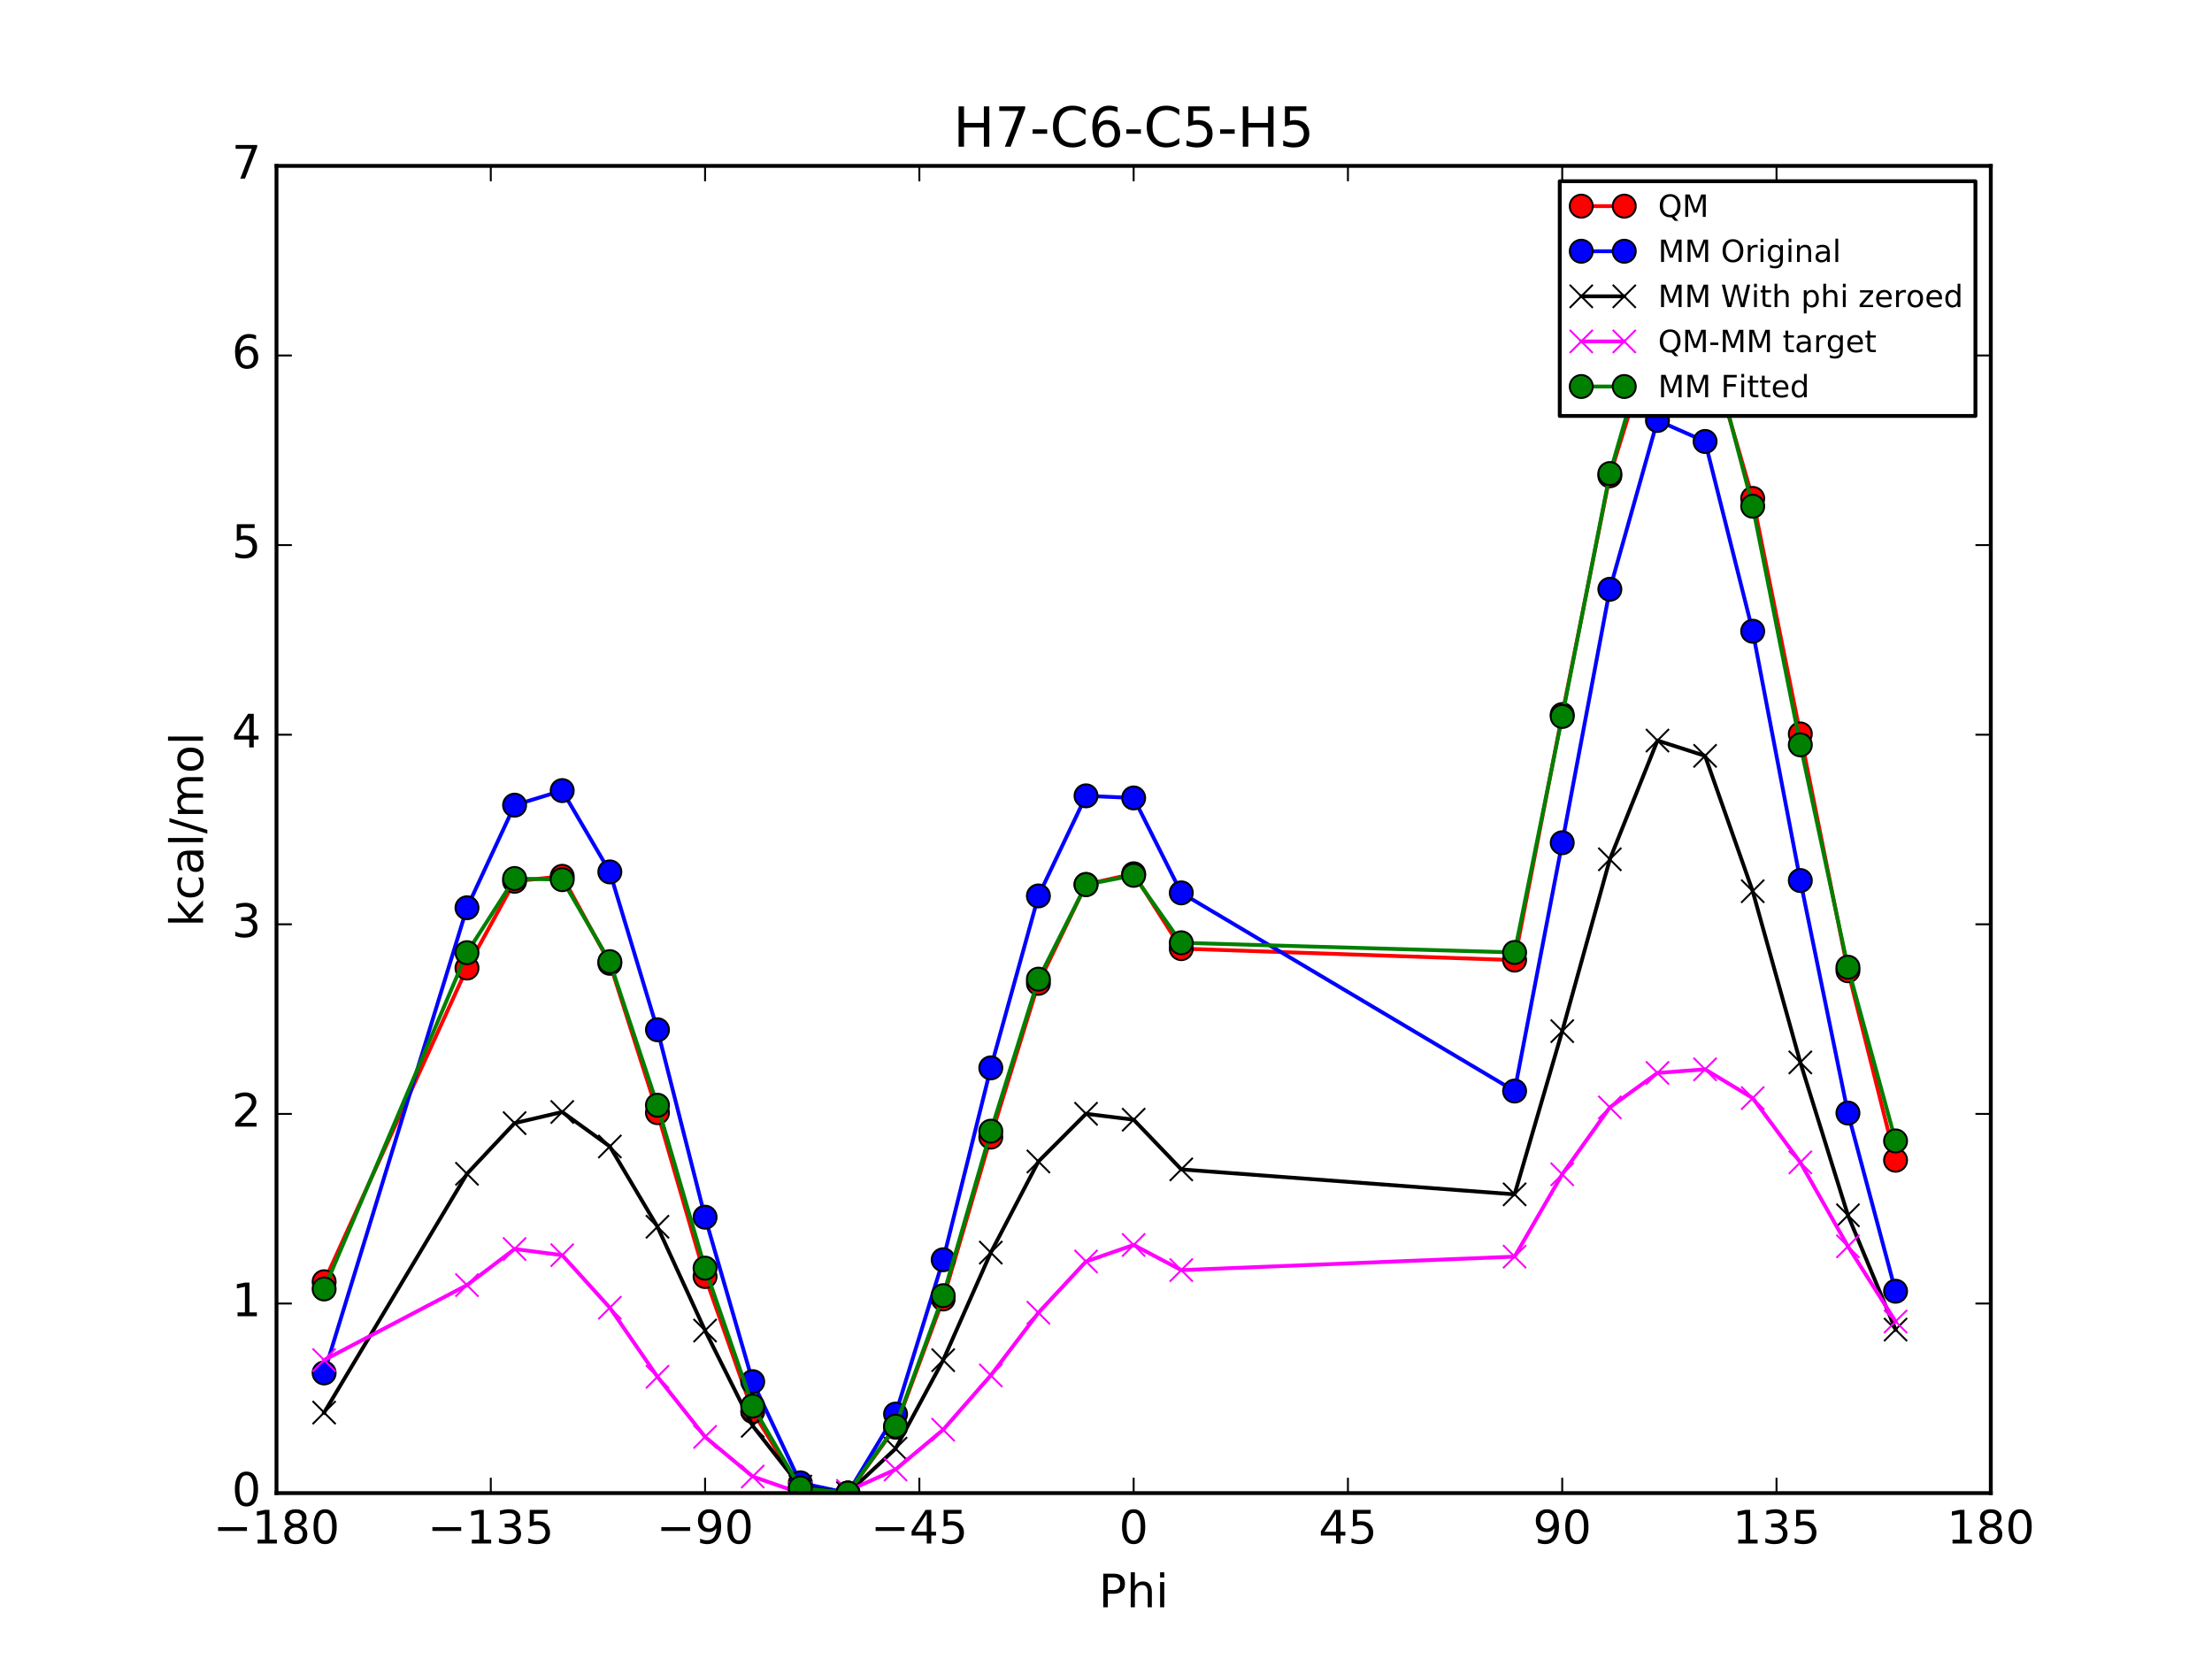 <?xml version="1.0" encoding="utf-8" standalone="no"?>
<!DOCTYPE svg PUBLIC "-//W3C//DTD SVG 1.1//EN"
  "http://www.w3.org/Graphics/SVG/1.1/DTD/svg11.dtd">
<!-- Created with matplotlib (http://matplotlib.org/) -->
<svg height="432pt" version="1.1" viewBox="0 0 576 432" width="576pt" xmlns="http://www.w3.org/2000/svg" xmlns:xlink="http://www.w3.org/1999/xlink">
 <defs>
  <style type="text/css">
*{stroke-linecap:butt;stroke-linejoin:round;stroke-miterlimit:100000;}
  </style>
 </defs>
 <g id="figure_1">
  <g id="patch_1">
   <path d="M 0 432 
L 576 432 
L 576 0 
L 0 0 
z
" style="fill:#ffffff;"/>
  </g>
  <g id="axes_1">
   <g id="patch_2">
    <path d="M 72 388.8 
L 518.4 388.8 
L 518.4 43.2 
L 72 43.2 
z
" style="fill:#ffffff;"/>
   </g>
   <g id="line2d_1">
    <path clip-path="url(#pc9c75802c2)" d="M 84.4 333.765 
L 121.6 252.076 
L 134 229.483 
L 146.4 228.187 
L 158.8 250.844 
L 171.2 289.732 
L 183.6 332.407 
L 196 367.551 
L 208.4 387.687 
L 220.8 388.8 
L 233.2 371.659 
L 245.6 338.258 
L 258 296.105 
L 270.4 256.06 
L 282.8 230.299 
L 295.199 227.528 
L 307.6 247.019 
L 394.4 250.01 
L 406.8 186.063 
L 419.2 123.893 
L 431.6 84.008 
L 444 87.053 
L 456.4 129.789 
L 468.8 191.115 
L 481.2 252.779 
L 493.6 302.119 
" style="fill:none;stroke:#ff0000;stroke-linecap:square;"/>
    <defs>
     <path d="M 0 3 
C 0.796 3 1.559 2.684 2.121 2.121 
C 2.684 1.559 3 0.796 3 0 
C 3 -0.796 2.684 -1.559 2.121 -2.121 
C 1.559 -2.684 0.796 -3 0 -3 
C -0.796 -3 -1.559 -2.684 -2.121 -2.121 
C -2.684 -1.559 -3 -0.796 -3 0 
C -3 0.796 -2.684 1.559 -2.121 2.121 
C -1.559 2.684 -0.796 3 0 3 
z
" id="m5f7d7b35f6" style="stroke:#000000;stroke-width:0.5;"/>
    </defs>
    <g clip-path="url(#pc9c75802c2)">
     <use style="fill:#ff0000;stroke:#000000;stroke-width:0.5;" x="84.4" xlink:href="#m5f7d7b35f6" y="333.765"/>
     <use style="fill:#ff0000;stroke:#000000;stroke-width:0.5;" x="121.6" xlink:href="#m5f7d7b35f6" y="252.076"/>
     <use style="fill:#ff0000;stroke:#000000;stroke-width:0.5;" x="134" xlink:href="#m5f7d7b35f6" y="229.483"/>
     <use style="fill:#ff0000;stroke:#000000;stroke-width:0.5;" x="146.4" xlink:href="#m5f7d7b35f6" y="228.187"/>
     <use style="fill:#ff0000;stroke:#000000;stroke-width:0.5;" x="158.8" xlink:href="#m5f7d7b35f6" y="250.844"/>
     <use style="fill:#ff0000;stroke:#000000;stroke-width:0.5;" x="171.2" xlink:href="#m5f7d7b35f6" y="289.732"/>
     <use style="fill:#ff0000;stroke:#000000;stroke-width:0.5;" x="183.6" xlink:href="#m5f7d7b35f6" y="332.407"/>
     <use style="fill:#ff0000;stroke:#000000;stroke-width:0.5;" x="196" xlink:href="#m5f7d7b35f6" y="367.551"/>
     <use style="fill:#ff0000;stroke:#000000;stroke-width:0.5;" x="208.4" xlink:href="#m5f7d7b35f6" y="387.687"/>
     <use style="fill:#ff0000;stroke:#000000;stroke-width:0.5;" x="220.8" xlink:href="#m5f7d7b35f6" y="388.8"/>
     <use style="fill:#ff0000;stroke:#000000;stroke-width:0.5;" x="233.2" xlink:href="#m5f7d7b35f6" y="371.659"/>
     <use style="fill:#ff0000;stroke:#000000;stroke-width:0.5;" x="245.6" xlink:href="#m5f7d7b35f6" y="338.258"/>
     <use style="fill:#ff0000;stroke:#000000;stroke-width:0.5;" x="258" xlink:href="#m5f7d7b35f6" y="296.105"/>
     <use style="fill:#ff0000;stroke:#000000;stroke-width:0.5;" x="270.4" xlink:href="#m5f7d7b35f6" y="256.06"/>
     <use style="fill:#ff0000;stroke:#000000;stroke-width:0.5;" x="282.8" xlink:href="#m5f7d7b35f6" y="230.299"/>
     <use style="fill:#ff0000;stroke:#000000;stroke-width:0.5;" x="295.199" xlink:href="#m5f7d7b35f6" y="227.528"/>
     <use style="fill:#ff0000;stroke:#000000;stroke-width:0.5;" x="307.6" xlink:href="#m5f7d7b35f6" y="247.019"/>
     <use style="fill:#ff0000;stroke:#000000;stroke-width:0.5;" x="394.4" xlink:href="#m5f7d7b35f6" y="250.01"/>
     <use style="fill:#ff0000;stroke:#000000;stroke-width:0.5;" x="406.8" xlink:href="#m5f7d7b35f6" y="186.063"/>
     <use style="fill:#ff0000;stroke:#000000;stroke-width:0.5;" x="419.2" xlink:href="#m5f7d7b35f6" y="123.893"/>
     <use style="fill:#ff0000;stroke:#000000;stroke-width:0.5;" x="431.6" xlink:href="#m5f7d7b35f6" y="84.008"/>
     <use style="fill:#ff0000;stroke:#000000;stroke-width:0.5;" x="444" xlink:href="#m5f7d7b35f6" y="87.053"/>
     <use style="fill:#ff0000;stroke:#000000;stroke-width:0.5;" x="456.4" xlink:href="#m5f7d7b35f6" y="129.789"/>
     <use style="fill:#ff0000;stroke:#000000;stroke-width:0.5;" x="468.8" xlink:href="#m5f7d7b35f6" y="191.115"/>
     <use style="fill:#ff0000;stroke:#000000;stroke-width:0.5;" x="481.2" xlink:href="#m5f7d7b35f6" y="252.779"/>
     <use style="fill:#ff0000;stroke:#000000;stroke-width:0.5;" x="493.6" xlink:href="#m5f7d7b35f6" y="302.119"/>
    </g>
   </g>
   <g id="line2d_2">
    <path clip-path="url(#pc9c75802c2)" d="M 84.4 357.511 
L 121.6 236.381 
L 134 209.662 
L 146.4 205.866 
L 158.8 227.039 
L 171.2 268.145 
L 183.6 316.956 
L 196 359.778 
L 208.4 386.128 
L 220.8 388.8 
L 233.2 368.226 
L 245.6 328.038 
L 258 278.076 
L 270.4 233.299 
L 282.8 207.235 
L 295.199 207.783 
L 307.6 232.502 
L 394.4 284.102 
L 406.8 219.448 
L 419.2 153.44 
L 431.6 109.486 
L 444 114.957 
L 456.4 164.37 
L 468.8 229.287 
L 481.2 289.837 
L 493.6 336.236 
" style="fill:none;stroke:#0000ff;stroke-linecap:square;"/>
    <defs>
     <path d="M 0 3 
C 0.796 3 1.559 2.684 2.121 2.121 
C 2.684 1.559 3 0.796 3 0 
C 3 -0.796 2.684 -1.559 2.121 -2.121 
C 1.559 -2.684 0.796 -3 0 -3 
C -0.796 -3 -1.559 -2.684 -2.121 -2.121 
C -2.684 -1.559 -3 -0.796 -3 0 
C -3 0.796 -2.684 1.559 -2.121 2.121 
C -1.559 2.684 -0.796 3 0 3 
z
" id="m274c02c227" style="stroke:#000000;stroke-width:0.5;"/>
    </defs>
    <g clip-path="url(#pc9c75802c2)">
     <use style="fill:#0000ff;stroke:#000000;stroke-width:0.5;" x="84.4" xlink:href="#m274c02c227" y="357.511"/>
     <use style="fill:#0000ff;stroke:#000000;stroke-width:0.5;" x="121.6" xlink:href="#m274c02c227" y="236.381"/>
     <use style="fill:#0000ff;stroke:#000000;stroke-width:0.5;" x="134" xlink:href="#m274c02c227" y="209.662"/>
     <use style="fill:#0000ff;stroke:#000000;stroke-width:0.5;" x="146.4" xlink:href="#m274c02c227" y="205.866"/>
     <use style="fill:#0000ff;stroke:#000000;stroke-width:0.5;" x="158.8" xlink:href="#m274c02c227" y="227.039"/>
     <use style="fill:#0000ff;stroke:#000000;stroke-width:0.5;" x="171.2" xlink:href="#m274c02c227" y="268.145"/>
     <use style="fill:#0000ff;stroke:#000000;stroke-width:0.5;" x="183.6" xlink:href="#m274c02c227" y="316.956"/>
     <use style="fill:#0000ff;stroke:#000000;stroke-width:0.5;" x="196" xlink:href="#m274c02c227" y="359.778"/>
     <use style="fill:#0000ff;stroke:#000000;stroke-width:0.5;" x="208.4" xlink:href="#m274c02c227" y="386.128"/>
     <use style="fill:#0000ff;stroke:#000000;stroke-width:0.5;" x="220.8" xlink:href="#m274c02c227" y="388.8"/>
     <use style="fill:#0000ff;stroke:#000000;stroke-width:0.5;" x="233.2" xlink:href="#m274c02c227" y="368.226"/>
     <use style="fill:#0000ff;stroke:#000000;stroke-width:0.5;" x="245.6" xlink:href="#m274c02c227" y="328.038"/>
     <use style="fill:#0000ff;stroke:#000000;stroke-width:0.5;" x="258" xlink:href="#m274c02c227" y="278.076"/>
     <use style="fill:#0000ff;stroke:#000000;stroke-width:0.5;" x="270.4" xlink:href="#m274c02c227" y="233.299"/>
     <use style="fill:#0000ff;stroke:#000000;stroke-width:0.5;" x="282.8" xlink:href="#m274c02c227" y="207.235"/>
     <use style="fill:#0000ff;stroke:#000000;stroke-width:0.5;" x="295.199" xlink:href="#m274c02c227" y="207.783"/>
     <use style="fill:#0000ff;stroke:#000000;stroke-width:0.5;" x="307.6" xlink:href="#m274c02c227" y="232.502"/>
     <use style="fill:#0000ff;stroke:#000000;stroke-width:0.5;" x="394.4" xlink:href="#m274c02c227" y="284.102"/>
     <use style="fill:#0000ff;stroke:#000000;stroke-width:0.5;" x="406.8" xlink:href="#m274c02c227" y="219.448"/>
     <use style="fill:#0000ff;stroke:#000000;stroke-width:0.5;" x="419.2" xlink:href="#m274c02c227" y="153.44"/>
     <use style="fill:#0000ff;stroke:#000000;stroke-width:0.5;" x="431.6" xlink:href="#m274c02c227" y="109.486"/>
     <use style="fill:#0000ff;stroke:#000000;stroke-width:0.5;" x="444" xlink:href="#m274c02c227" y="114.957"/>
     <use style="fill:#0000ff;stroke:#000000;stroke-width:0.5;" x="456.4" xlink:href="#m274c02c227" y="164.37"/>
     <use style="fill:#0000ff;stroke:#000000;stroke-width:0.5;" x="468.8" xlink:href="#m274c02c227" y="229.287"/>
     <use style="fill:#0000ff;stroke:#000000;stroke-width:0.5;" x="481.2" xlink:href="#m274c02c227" y="289.837"/>
     <use style="fill:#0000ff;stroke:#000000;stroke-width:0.5;" x="493.6" xlink:href="#m274c02c227" y="336.236"/>
    </g>
   </g>
   <g id="line2d_3">
    <path clip-path="url(#pc9c75802c2)" d="M 84.4 367.835 
L 121.6 305.656 
L 134 292.462 
L 146.4 289.561 
L 158.8 298.54 
L 171.2 319.444 
L 183.6 346.472 
L 196 371.284 
L 208.4 387.11 
L 220.8 388.8 
L 233.2 377.225 
L 245.6 354.188 
L 258 326.175 
L 270.4 302.449 
L 282.8 290.03 
L 295.199 291.566 
L 307.6 304.506 
L 394.4 311.006 
L 406.8 268.505 
L 419.2 223.758 
L 431.6 192.837 
L 444 196.824 
L 456.4 232.071 
L 468.8 276.651 
L 481.2 316.457 
L 493.6 346.224 
" style="fill:none;stroke:#000000;stroke-linecap:square;"/>
    <defs>
     <path d="M -3 3 
L 3 -3 
M -3 -3 
L 3 3 
" id="m77b5acc685" style="stroke:#000000;stroke-width:0.5;"/>
    </defs>
    <g clip-path="url(#pc9c75802c2)">
     <use style="stroke:#000000;stroke-width:0.5;" x="84.4" xlink:href="#m77b5acc685" y="367.835"/>
     <use style="stroke:#000000;stroke-width:0.5;" x="121.6" xlink:href="#m77b5acc685" y="305.656"/>
     <use style="stroke:#000000;stroke-width:0.5;" x="134" xlink:href="#m77b5acc685" y="292.462"/>
     <use style="stroke:#000000;stroke-width:0.5;" x="146.4" xlink:href="#m77b5acc685" y="289.561"/>
     <use style="stroke:#000000;stroke-width:0.5;" x="158.8" xlink:href="#m77b5acc685" y="298.54"/>
     <use style="stroke:#000000;stroke-width:0.5;" x="171.2" xlink:href="#m77b5acc685" y="319.444"/>
     <use style="stroke:#000000;stroke-width:0.5;" x="183.6" xlink:href="#m77b5acc685" y="346.472"/>
     <use style="stroke:#000000;stroke-width:0.5;" x="196" xlink:href="#m77b5acc685" y="371.284"/>
     <use style="stroke:#000000;stroke-width:0.5;" x="208.4" xlink:href="#m77b5acc685" y="387.11"/>
     <use style="stroke:#000000;stroke-width:0.5;" x="220.8" xlink:href="#m77b5acc685" y="388.8"/>
     <use style="stroke:#000000;stroke-width:0.5;" x="233.2" xlink:href="#m77b5acc685" y="377.225"/>
     <use style="stroke:#000000;stroke-width:0.5;" x="245.6" xlink:href="#m77b5acc685" y="354.188"/>
     <use style="stroke:#000000;stroke-width:0.5;" x="258" xlink:href="#m77b5acc685" y="326.175"/>
     <use style="stroke:#000000;stroke-width:0.5;" x="270.4" xlink:href="#m77b5acc685" y="302.449"/>
     <use style="stroke:#000000;stroke-width:0.5;" x="282.8" xlink:href="#m77b5acc685" y="290.03"/>
     <use style="stroke:#000000;stroke-width:0.5;" x="295.199" xlink:href="#m77b5acc685" y="291.566"/>
     <use style="stroke:#000000;stroke-width:0.5;" x="307.6" xlink:href="#m77b5acc685" y="304.506"/>
     <use style="stroke:#000000;stroke-width:0.5;" x="394.4" xlink:href="#m77b5acc685" y="311.006"/>
     <use style="stroke:#000000;stroke-width:0.5;" x="406.8" xlink:href="#m77b5acc685" y="268.505"/>
     <use style="stroke:#000000;stroke-width:0.5;" x="419.2" xlink:href="#m77b5acc685" y="223.758"/>
     <use style="stroke:#000000;stroke-width:0.5;" x="431.6" xlink:href="#m77b5acc685" y="192.837"/>
     <use style="stroke:#000000;stroke-width:0.5;" x="444" xlink:href="#m77b5acc685" y="196.824"/>
     <use style="stroke:#000000;stroke-width:0.5;" x="456.4" xlink:href="#m77b5acc685" y="232.071"/>
     <use style="stroke:#000000;stroke-width:0.5;" x="468.8" xlink:href="#m77b5acc685" y="276.651"/>
     <use style="stroke:#000000;stroke-width:0.5;" x="481.2" xlink:href="#m77b5acc685" y="316.457"/>
     <use style="stroke:#000000;stroke-width:0.5;" x="493.6" xlink:href="#m77b5acc685" y="346.224"/>
    </g>
   </g>
   <g id="line2d_4">
    <path clip-path="url(#pc9c75802c2)" d="M 84.4 354.153 
L 121.6 334.642 
L 134 325.243 
L 146.4 326.848 
L 158.8 340.527 
L 171.2 358.51 
L 183.6 374.157 
L 196 384.489 
L 208.4 388.8 
L 220.8 388.222 
L 233.2 382.657 
L 245.6 372.293 
L 258 358.152 
L 270.4 341.833 
L 282.8 328.491 
L 295.199 324.184 
L 307.6 330.735 
L 394.4 327.227 
L 406.8 305.781 
L 419.2 288.358 
L 431.6 279.394 
L 444 278.452 
L 456.4 285.941 
L 468.8 302.686 
L 481.2 324.545 
L 493.6 344.117 
" style="fill:none;stroke:#ff00ff;stroke-linecap:square;"/>
    <defs>
     <path d="M -3 3 
L 3 -3 
M -3 -3 
L 3 3 
" id="maec6163b6d" style="stroke:#ff00ff;stroke-width:0.5;"/>
    </defs>
    <g clip-path="url(#pc9c75802c2)">
     <use style="fill:#ff00ff;stroke:#ff00ff;stroke-width:0.5;" x="84.4" xlink:href="#maec6163b6d" y="354.153"/>
     <use style="fill:#ff00ff;stroke:#ff00ff;stroke-width:0.5;" x="121.6" xlink:href="#maec6163b6d" y="334.642"/>
     <use style="fill:#ff00ff;stroke:#ff00ff;stroke-width:0.5;" x="134" xlink:href="#maec6163b6d" y="325.243"/>
     <use style="fill:#ff00ff;stroke:#ff00ff;stroke-width:0.5;" x="146.4" xlink:href="#maec6163b6d" y="326.848"/>
     <use style="fill:#ff00ff;stroke:#ff00ff;stroke-width:0.5;" x="158.8" xlink:href="#maec6163b6d" y="340.527"/>
     <use style="fill:#ff00ff;stroke:#ff00ff;stroke-width:0.5;" x="171.2" xlink:href="#maec6163b6d" y="358.51"/>
     <use style="fill:#ff00ff;stroke:#ff00ff;stroke-width:0.5;" x="183.6" xlink:href="#maec6163b6d" y="374.157"/>
     <use style="fill:#ff00ff;stroke:#ff00ff;stroke-width:0.5;" x="196" xlink:href="#maec6163b6d" y="384.489"/>
     <use style="fill:#ff00ff;stroke:#ff00ff;stroke-width:0.5;" x="208.4" xlink:href="#maec6163b6d" y="388.8"/>
     <use style="fill:#ff00ff;stroke:#ff00ff;stroke-width:0.5;" x="220.8" xlink:href="#maec6163b6d" y="388.222"/>
     <use style="fill:#ff00ff;stroke:#ff00ff;stroke-width:0.5;" x="233.2" xlink:href="#maec6163b6d" y="382.657"/>
     <use style="fill:#ff00ff;stroke:#ff00ff;stroke-width:0.5;" x="245.6" xlink:href="#maec6163b6d" y="372.293"/>
     <use style="fill:#ff00ff;stroke:#ff00ff;stroke-width:0.5;" x="258" xlink:href="#maec6163b6d" y="358.152"/>
     <use style="fill:#ff00ff;stroke:#ff00ff;stroke-width:0.5;" x="270.4" xlink:href="#maec6163b6d" y="341.833"/>
     <use style="fill:#ff00ff;stroke:#ff00ff;stroke-width:0.5;" x="282.8" xlink:href="#maec6163b6d" y="328.491"/>
     <use style="fill:#ff00ff;stroke:#ff00ff;stroke-width:0.5;" x="295.199" xlink:href="#maec6163b6d" y="324.184"/>
     <use style="fill:#ff00ff;stroke:#ff00ff;stroke-width:0.5;" x="307.6" xlink:href="#maec6163b6d" y="330.735"/>
     <use style="fill:#ff00ff;stroke:#ff00ff;stroke-width:0.5;" x="394.4" xlink:href="#maec6163b6d" y="327.227"/>
     <use style="fill:#ff00ff;stroke:#ff00ff;stroke-width:0.5;" x="406.8" xlink:href="#maec6163b6d" y="305.781"/>
     <use style="fill:#ff00ff;stroke:#ff00ff;stroke-width:0.5;" x="419.2" xlink:href="#maec6163b6d" y="288.358"/>
     <use style="fill:#ff00ff;stroke:#ff00ff;stroke-width:0.5;" x="431.6" xlink:href="#maec6163b6d" y="279.394"/>
     <use style="fill:#ff00ff;stroke:#ff00ff;stroke-width:0.5;" x="444" xlink:href="#maec6163b6d" y="278.452"/>
     <use style="fill:#ff00ff;stroke:#ff00ff;stroke-width:0.5;" x="456.4" xlink:href="#maec6163b6d" y="285.941"/>
     <use style="fill:#ff00ff;stroke:#ff00ff;stroke-width:0.5;" x="468.8" xlink:href="#maec6163b6d" y="302.686"/>
     <use style="fill:#ff00ff;stroke:#ff00ff;stroke-width:0.5;" x="481.2" xlink:href="#maec6163b6d" y="324.545"/>
     <use style="fill:#ff00ff;stroke:#ff00ff;stroke-width:0.5;" x="493.6" xlink:href="#maec6163b6d" y="344.117"/>
    </g>
   </g>
   <g id="line2d_5">
    <path clip-path="url(#pc9c75802c2)" d="M 84.4 335.648 
L 121.6 248.076 
L 134 228.762 
L 146.4 229.068 
L 158.8 250.412 
L 171.2 287.796 
L 183.6 330.225 
L 196 366.142 
L 208.4 387.461 
L 220.8 388.8 
L 233.2 371.37 
L 245.6 337.389 
L 258 294.556 
L 270.4 254.973 
L 282.8 230.364 
L 295.199 227.934 
L 307.6 245.499 
L 394.4 248.017 
L 406.8 186.572 
L 419.2 123.31 
L 431.6 80.24 
L 444 84.6 
L 456.4 131.818 
L 468.8 193.954 
L 481.2 251.866 
L 493.6 297.098 
" style="fill:none;stroke:#008000;stroke-linecap:square;"/>
    <defs>
     <path d="M 0 3 
C 0.796 3 1.559 2.684 2.121 2.121 
C 2.684 1.559 3 0.796 3 0 
C 3 -0.796 2.684 -1.559 2.121 -2.121 
C 1.559 -2.684 0.796 -3 0 -3 
C -0.796 -3 -1.559 -2.684 -2.121 -2.121 
C -2.684 -1.559 -3 -0.796 -3 0 
C -3 0.796 -2.684 1.559 -2.121 2.121 
C -1.559 2.684 -0.796 3 0 3 
z
" id="mfc2cb9aa9b" style="stroke:#000000;stroke-width:0.5;"/>
    </defs>
    <g clip-path="url(#pc9c75802c2)">
     <use style="fill:#008000;stroke:#000000;stroke-width:0.5;" x="84.4" xlink:href="#mfc2cb9aa9b" y="335.648"/>
     <use style="fill:#008000;stroke:#000000;stroke-width:0.5;" x="121.6" xlink:href="#mfc2cb9aa9b" y="248.076"/>
     <use style="fill:#008000;stroke:#000000;stroke-width:0.5;" x="134" xlink:href="#mfc2cb9aa9b" y="228.762"/>
     <use style="fill:#008000;stroke:#000000;stroke-width:0.5;" x="146.4" xlink:href="#mfc2cb9aa9b" y="229.068"/>
     <use style="fill:#008000;stroke:#000000;stroke-width:0.5;" x="158.8" xlink:href="#mfc2cb9aa9b" y="250.412"/>
     <use style="fill:#008000;stroke:#000000;stroke-width:0.5;" x="171.2" xlink:href="#mfc2cb9aa9b" y="287.796"/>
     <use style="fill:#008000;stroke:#000000;stroke-width:0.5;" x="183.6" xlink:href="#mfc2cb9aa9b" y="330.225"/>
     <use style="fill:#008000;stroke:#000000;stroke-width:0.5;" x="196" xlink:href="#mfc2cb9aa9b" y="366.142"/>
     <use style="fill:#008000;stroke:#000000;stroke-width:0.5;" x="208.4" xlink:href="#mfc2cb9aa9b" y="387.461"/>
     <use style="fill:#008000;stroke:#000000;stroke-width:0.5;" x="220.8" xlink:href="#mfc2cb9aa9b" y="388.8"/>
     <use style="fill:#008000;stroke:#000000;stroke-width:0.5;" x="233.2" xlink:href="#mfc2cb9aa9b" y="371.37"/>
     <use style="fill:#008000;stroke:#000000;stroke-width:0.5;" x="245.6" xlink:href="#mfc2cb9aa9b" y="337.389"/>
     <use style="fill:#008000;stroke:#000000;stroke-width:0.5;" x="258" xlink:href="#mfc2cb9aa9b" y="294.556"/>
     <use style="fill:#008000;stroke:#000000;stroke-width:0.5;" x="270.4" xlink:href="#mfc2cb9aa9b" y="254.973"/>
     <use style="fill:#008000;stroke:#000000;stroke-width:0.5;" x="282.8" xlink:href="#mfc2cb9aa9b" y="230.364"/>
     <use style="fill:#008000;stroke:#000000;stroke-width:0.5;" x="295.199" xlink:href="#mfc2cb9aa9b" y="227.934"/>
     <use style="fill:#008000;stroke:#000000;stroke-width:0.5;" x="307.6" xlink:href="#mfc2cb9aa9b" y="245.499"/>
     <use style="fill:#008000;stroke:#000000;stroke-width:0.5;" x="394.4" xlink:href="#mfc2cb9aa9b" y="248.017"/>
     <use style="fill:#008000;stroke:#000000;stroke-width:0.5;" x="406.8" xlink:href="#mfc2cb9aa9b" y="186.572"/>
     <use style="fill:#008000;stroke:#000000;stroke-width:0.5;" x="419.2" xlink:href="#mfc2cb9aa9b" y="123.31"/>
     <use style="fill:#008000;stroke:#000000;stroke-width:0.5;" x="431.6" xlink:href="#mfc2cb9aa9b" y="80.24"/>
     <use style="fill:#008000;stroke:#000000;stroke-width:0.5;" x="444" xlink:href="#mfc2cb9aa9b" y="84.6"/>
     <use style="fill:#008000;stroke:#000000;stroke-width:0.5;" x="456.4" xlink:href="#mfc2cb9aa9b" y="131.818"/>
     <use style="fill:#008000;stroke:#000000;stroke-width:0.5;" x="468.8" xlink:href="#mfc2cb9aa9b" y="193.954"/>
     <use style="fill:#008000;stroke:#000000;stroke-width:0.5;" x="481.2" xlink:href="#mfc2cb9aa9b" y="251.866"/>
     <use style="fill:#008000;stroke:#000000;stroke-width:0.5;" x="493.6" xlink:href="#mfc2cb9aa9b" y="297.098"/>
    </g>
   </g>
   <g id="patch_3">
    <path d="M 72 388.8 
L 72 43.2 
" style="fill:none;stroke:#000000;stroke-linecap:square;stroke-linejoin:miter;"/>
   </g>
   <g id="patch_4">
    <path d="M 518.4 388.8 
L 518.4 43.2 
" style="fill:none;stroke:#000000;stroke-linecap:square;stroke-linejoin:miter;"/>
   </g>
   <g id="patch_5">
    <path d="M 72 388.8 
L 518.4 388.8 
" style="fill:none;stroke:#000000;stroke-linecap:square;stroke-linejoin:miter;"/>
   </g>
   <g id="patch_6">
    <path d="M 72 43.2 
L 518.4 43.2 
" style="fill:none;stroke:#000000;stroke-linecap:square;stroke-linejoin:miter;"/>
   </g>
   <g id="matplotlib.axis_1">
    <g id="xtick_1">
     <g id="line2d_6">
      <defs>
       <path d="M 0 0 
L 0 -4 
" id="md32fff6f70" style="stroke:#000000;stroke-width:0.5;"/>
      </defs>
      <g>
       <use style="stroke:#000000;stroke-width:0.5;" x="72.0" xlink:href="#md32fff6f70" y="388.8"/>
      </g>
     </g>
     <g id="line2d_7">
      <defs>
       <path d="M 0 0 
L 0 4 
" id="m6b6b934ce5" style="stroke:#000000;stroke-width:0.5;"/>
      </defs>
      <g>
       <use style="stroke:#000000;stroke-width:0.5;" x="72.0" xlink:href="#m6b6b934ce5" y="43.2"/>
      </g>
     </g>
     <g id="text_1">
      <!-- −180 -->
      <defs>
       <path d="M 10.594 35.5 
L 73.188 35.5 
L 73.188 27.203 
L 10.594 27.203 
z
" id="BitstreamVeraSans-Roman-2212"/>
       <path d="M 31.781 34.625 
Q 24.75 34.625 20.719 30.859 
Q 16.703 27.094 16.703 20.516 
Q 16.703 13.922 20.719 10.156 
Q 24.75 6.391 31.781 6.391 
Q 38.812 6.391 42.859 10.172 
Q 46.922 13.969 46.922 20.516 
Q 46.922 27.094 42.891 30.859 
Q 38.875 34.625 31.781 34.625 
M 21.922 38.812 
Q 15.578 40.375 12.031 44.719 
Q 8.5 49.078 8.5 55.328 
Q 8.5 64.062 14.719 69.141 
Q 20.953 74.219 31.781 74.219 
Q 42.672 74.219 48.875 69.141 
Q 55.078 64.062 55.078 55.328 
Q 55.078 49.078 51.531 44.719 
Q 48 40.375 41.703 38.812 
Q 48.828 37.156 52.797 32.312 
Q 56.781 27.484 56.781 20.516 
Q 56.781 9.906 50.312 4.234 
Q 43.844 -1.422 31.781 -1.422 
Q 19.734 -1.422 13.25 4.234 
Q 6.781 9.906 6.781 20.516 
Q 6.781 27.484 10.781 32.312 
Q 14.797 37.156 21.922 38.812 
M 18.312 54.391 
Q 18.312 48.734 21.844 45.562 
Q 25.391 42.391 31.781 42.391 
Q 38.141 42.391 41.719 45.562 
Q 45.312 48.734 45.312 54.391 
Q 45.312 60.062 41.719 63.234 
Q 38.141 66.406 31.781 66.406 
Q 25.391 66.406 21.844 63.234 
Q 18.312 60.062 18.312 54.391 
" id="BitstreamVeraSans-Roman-38"/>
       <path d="M 31.781 66.406 
Q 24.172 66.406 20.328 58.906 
Q 16.5 51.422 16.5 36.375 
Q 16.5 21.391 20.328 13.891 
Q 24.172 6.391 31.781 6.391 
Q 39.453 6.391 43.281 13.891 
Q 47.125 21.391 47.125 36.375 
Q 47.125 51.422 43.281 58.906 
Q 39.453 66.406 31.781 66.406 
M 31.781 74.219 
Q 44.047 74.219 50.516 64.516 
Q 56.984 54.828 56.984 36.375 
Q 56.984 17.969 50.516 8.266 
Q 44.047 -1.422 31.781 -1.422 
Q 19.531 -1.422 13.062 8.266 
Q 6.594 17.969 6.594 36.375 
Q 6.594 54.828 13.062 64.516 
Q 19.531 74.219 31.781 74.219 
" id="BitstreamVeraSans-Roman-30"/>
       <path d="M 12.406 8.297 
L 28.516 8.297 
L 28.516 63.922 
L 10.984 60.406 
L 10.984 69.391 
L 28.422 72.906 
L 38.281 72.906 
L 38.281 8.297 
L 54.391 8.297 
L 54.391 0 
L 12.406 0 
z
" id="BitstreamVeraSans-Roman-31"/>
      </defs>
      <g transform="translate(55.52 401.918)scale(0.12 -0.12)">
       <use xlink:href="#BitstreamVeraSans-Roman-2212"/>
       <use x="83.789" xlink:href="#BitstreamVeraSans-Roman-31"/>
       <use x="147.412" xlink:href="#BitstreamVeraSans-Roman-38"/>
       <use x="211.035" xlink:href="#BitstreamVeraSans-Roman-30"/>
      </g>
     </g>
    </g>
    <g id="xtick_2">
     <g id="line2d_8">
      <g>
       <use style="stroke:#000000;stroke-width:0.5;" x="127.8" xlink:href="#md32fff6f70" y="388.8"/>
      </g>
     </g>
     <g id="line2d_9">
      <g>
       <use style="stroke:#000000;stroke-width:0.5;" x="127.8" xlink:href="#m6b6b934ce5" y="43.2"/>
      </g>
     </g>
     <g id="text_2">
      <!-- −135 -->
      <defs>
       <path d="M 40.578 39.312 
Q 47.656 37.797 51.625 33 
Q 55.609 28.219 55.609 21.188 
Q 55.609 10.406 48.188 4.484 
Q 40.766 -1.422 27.094 -1.422 
Q 22.516 -1.422 17.656 -0.516 
Q 12.797 0.391 7.625 2.203 
L 7.625 11.719 
Q 11.719 9.328 16.594 8.109 
Q 21.484 6.891 26.812 6.891 
Q 36.078 6.891 40.938 10.547 
Q 45.797 14.203 45.797 21.188 
Q 45.797 27.641 41.281 31.266 
Q 36.766 34.906 28.719 34.906 
L 20.219 34.906 
L 20.219 43.016 
L 29.109 43.016 
Q 36.375 43.016 40.234 45.922 
Q 44.094 48.828 44.094 54.297 
Q 44.094 59.906 40.109 62.906 
Q 36.141 65.922 28.719 65.922 
Q 24.656 65.922 20.016 65.031 
Q 15.375 64.156 9.812 62.312 
L 9.812 71.094 
Q 15.438 72.656 20.344 73.438 
Q 25.25 74.219 29.594 74.219 
Q 40.828 74.219 47.359 69.109 
Q 53.906 64.016 53.906 55.328 
Q 53.906 49.266 50.438 45.094 
Q 46.969 40.922 40.578 39.312 
" id="BitstreamVeraSans-Roman-33"/>
       <path d="M 10.797 72.906 
L 49.516 72.906 
L 49.516 64.594 
L 19.828 64.594 
L 19.828 46.734 
Q 21.969 47.469 24.109 47.828 
Q 26.266 48.188 28.422 48.188 
Q 40.625 48.188 47.75 41.5 
Q 54.891 34.812 54.891 23.391 
Q 54.891 11.625 47.562 5.094 
Q 40.234 -1.422 26.906 -1.422 
Q 22.312 -1.422 17.547 -0.641 
Q 12.797 0.141 7.719 1.703 
L 7.719 11.625 
Q 12.109 9.234 16.797 8.062 
Q 21.484 6.891 26.703 6.891 
Q 35.156 6.891 40.078 11.328 
Q 45.016 15.766 45.016 23.391 
Q 45.016 31 40.078 35.438 
Q 35.156 39.891 26.703 39.891 
Q 22.75 39.891 18.812 39.016 
Q 14.891 38.141 10.797 36.281 
z
" id="BitstreamVeraSans-Roman-35"/>
      </defs>
      <g transform="translate(111.32 401.918)scale(0.12 -0.12)">
       <use xlink:href="#BitstreamVeraSans-Roman-2212"/>
       <use x="83.789" xlink:href="#BitstreamVeraSans-Roman-31"/>
       <use x="147.412" xlink:href="#BitstreamVeraSans-Roman-33"/>
       <use x="211.035" xlink:href="#BitstreamVeraSans-Roman-35"/>
      </g>
     </g>
    </g>
    <g id="xtick_3">
     <g id="line2d_10">
      <g>
       <use style="stroke:#000000;stroke-width:0.5;" x="183.6" xlink:href="#md32fff6f70" y="388.8"/>
      </g>
     </g>
     <g id="line2d_11">
      <g>
       <use style="stroke:#000000;stroke-width:0.5;" x="183.6" xlink:href="#m6b6b934ce5" y="43.2"/>
      </g>
     </g>
     <g id="text_3">
      <!-- −90 -->
      <defs>
       <path d="M 10.984 1.516 
L 10.984 10.5 
Q 14.703 8.734 18.5 7.812 
Q 22.312 6.891 25.984 6.891 
Q 35.75 6.891 40.891 13.453 
Q 46.047 20.016 46.781 33.406 
Q 43.953 29.203 39.594 26.953 
Q 35.25 24.703 29.984 24.703 
Q 19.047 24.703 12.672 31.312 
Q 6.297 37.938 6.297 49.422 
Q 6.297 60.641 12.938 67.422 
Q 19.578 74.219 30.609 74.219 
Q 43.266 74.219 49.922 64.516 
Q 56.594 54.828 56.594 36.375 
Q 56.594 19.141 48.406 8.859 
Q 40.234 -1.422 26.422 -1.422 
Q 22.703 -1.422 18.891 -0.688 
Q 15.094 0.047 10.984 1.516 
M 30.609 32.422 
Q 37.25 32.422 41.125 36.953 
Q 45.016 41.5 45.016 49.422 
Q 45.016 57.281 41.125 61.844 
Q 37.25 66.406 30.609 66.406 
Q 23.969 66.406 20.094 61.844 
Q 16.219 57.281 16.219 49.422 
Q 16.219 41.5 20.094 36.953 
Q 23.969 32.422 30.609 32.422 
" id="BitstreamVeraSans-Roman-39"/>
      </defs>
      <g transform="translate(170.937 401.918)scale(0.12 -0.12)">
       <use xlink:href="#BitstreamVeraSans-Roman-2212"/>
       <use x="83.789" xlink:href="#BitstreamVeraSans-Roman-39"/>
       <use x="147.412" xlink:href="#BitstreamVeraSans-Roman-30"/>
      </g>
     </g>
    </g>
    <g id="xtick_4">
     <g id="line2d_12">
      <g>
       <use style="stroke:#000000;stroke-width:0.5;" x="239.4" xlink:href="#md32fff6f70" y="388.8"/>
      </g>
     </g>
     <g id="line2d_13">
      <g>
       <use style="stroke:#000000;stroke-width:0.5;" x="239.4" xlink:href="#m6b6b934ce5" y="43.2"/>
      </g>
     </g>
     <g id="text_4">
      <!-- −45 -->
      <defs>
       <path d="M 37.797 64.312 
L 12.891 25.391 
L 37.797 25.391 
z
M 35.203 72.906 
L 47.609 72.906 
L 47.609 25.391 
L 58.016 25.391 
L 58.016 17.188 
L 47.609 17.188 
L 47.609 0 
L 37.797 0 
L 37.797 17.188 
L 4.891 17.188 
L 4.891 26.703 
z
" id="BitstreamVeraSans-Roman-34"/>
      </defs>
      <g transform="translate(226.737 401.918)scale(0.12 -0.12)">
       <use xlink:href="#BitstreamVeraSans-Roman-2212"/>
       <use x="83.789" xlink:href="#BitstreamVeraSans-Roman-34"/>
       <use x="147.412" xlink:href="#BitstreamVeraSans-Roman-35"/>
      </g>
     </g>
    </g>
    <g id="xtick_5">
     <g id="line2d_14">
      <g>
       <use style="stroke:#000000;stroke-width:0.5;" x="295.2" xlink:href="#md32fff6f70" y="388.8"/>
      </g>
     </g>
     <g id="line2d_15">
      <g>
       <use style="stroke:#000000;stroke-width:0.5;" x="295.2" xlink:href="#m6b6b934ce5" y="43.2"/>
      </g>
     </g>
     <g id="text_5">
      <!-- 0 -->
      <g transform="translate(291.382 401.918)scale(0.12 -0.12)">
       <use xlink:href="#BitstreamVeraSans-Roman-30"/>
      </g>
     </g>
    </g>
    <g id="xtick_6">
     <g id="line2d_16">
      <g>
       <use style="stroke:#000000;stroke-width:0.5;" x="351.0" xlink:href="#md32fff6f70" y="388.8"/>
      </g>
     </g>
     <g id="line2d_17">
      <g>
       <use style="stroke:#000000;stroke-width:0.5;" x="351.0" xlink:href="#m6b6b934ce5" y="43.2"/>
      </g>
     </g>
     <g id="text_6">
      <!-- 45 -->
      <g transform="translate(343.365 401.918)scale(0.12 -0.12)">
       <use xlink:href="#BitstreamVeraSans-Roman-34"/>
       <use x="63.623" xlink:href="#BitstreamVeraSans-Roman-35"/>
      </g>
     </g>
    </g>
    <g id="xtick_7">
     <g id="line2d_18">
      <g>
       <use style="stroke:#000000;stroke-width:0.5;" x="406.8" xlink:href="#md32fff6f70" y="388.8"/>
      </g>
     </g>
     <g id="line2d_19">
      <g>
       <use style="stroke:#000000;stroke-width:0.5;" x="406.8" xlink:href="#m6b6b934ce5" y="43.2"/>
      </g>
     </g>
     <g id="text_7">
      <!-- 90 -->
      <g transform="translate(399.165 401.918)scale(0.12 -0.12)">
       <use xlink:href="#BitstreamVeraSans-Roman-39"/>
       <use x="63.623" xlink:href="#BitstreamVeraSans-Roman-30"/>
      </g>
     </g>
    </g>
    <g id="xtick_8">
     <g id="line2d_20">
      <g>
       <use style="stroke:#000000;stroke-width:0.5;" x="462.6" xlink:href="#md32fff6f70" y="388.8"/>
      </g>
     </g>
     <g id="line2d_21">
      <g>
       <use style="stroke:#000000;stroke-width:0.5;" x="462.6" xlink:href="#m6b6b934ce5" y="43.2"/>
      </g>
     </g>
     <g id="text_8">
      <!-- 135 -->
      <g transform="translate(451.147 401.918)scale(0.12 -0.12)">
       <use xlink:href="#BitstreamVeraSans-Roman-31"/>
       <use x="63.623" xlink:href="#BitstreamVeraSans-Roman-33"/>
       <use x="127.246" xlink:href="#BitstreamVeraSans-Roman-35"/>
      </g>
     </g>
    </g>
    <g id="xtick_9">
     <g id="line2d_22">
      <g>
       <use style="stroke:#000000;stroke-width:0.5;" x="518.4" xlink:href="#md32fff6f70" y="388.8"/>
      </g>
     </g>
     <g id="line2d_23">
      <g>
       <use style="stroke:#000000;stroke-width:0.5;" x="518.4" xlink:href="#m6b6b934ce5" y="43.2"/>
      </g>
     </g>
     <g id="text_9">
      <!-- 180 -->
      <g transform="translate(506.947 401.918)scale(0.12 -0.12)">
       <use xlink:href="#BitstreamVeraSans-Roman-31"/>
       <use x="63.623" xlink:href="#BitstreamVeraSans-Roman-38"/>
       <use x="127.246" xlink:href="#BitstreamVeraSans-Roman-30"/>
      </g>
     </g>
    </g>
    <g id="text_10">
     <!-- Phi -->
     <defs>
      <path d="M 19.672 64.797 
L 19.672 37.406 
L 32.078 37.406 
Q 38.969 37.406 42.719 40.969 
Q 46.484 44.531 46.484 51.125 
Q 46.484 57.672 42.719 61.234 
Q 38.969 64.797 32.078 64.797 
z
M 9.812 72.906 
L 32.078 72.906 
Q 44.344 72.906 50.609 67.359 
Q 56.891 61.812 56.891 51.125 
Q 56.891 40.328 50.609 34.812 
Q 44.344 29.297 32.078 29.297 
L 19.672 29.297 
L 19.672 0 
L 9.812 0 
z
" id="BitstreamVeraSans-Roman-50"/>
      <path d="M 9.422 54.688 
L 18.406 54.688 
L 18.406 0 
L 9.422 0 
z
M 9.422 75.984 
L 18.406 75.984 
L 18.406 64.594 
L 9.422 64.594 
z
" id="BitstreamVeraSans-Roman-69"/>
      <path d="M 54.891 33.016 
L 54.891 0 
L 45.906 0 
L 45.906 32.719 
Q 45.906 40.484 42.875 44.328 
Q 39.844 48.188 33.797 48.188 
Q 26.516 48.188 22.312 43.547 
Q 18.109 38.922 18.109 30.906 
L 18.109 0 
L 9.078 0 
L 9.078 75.984 
L 18.109 75.984 
L 18.109 46.188 
Q 21.344 51.125 25.703 53.562 
Q 30.078 56 35.797 56 
Q 45.219 56 50.047 50.172 
Q 54.891 44.344 54.891 33.016 
" id="BitstreamVeraSans-Roman-68"/>
     </defs>
     <g transform="translate(286.113 418.532)scale(0.12 -0.12)">
      <use xlink:href="#BitstreamVeraSans-Roman-50"/>
      <use x="60.303" xlink:href="#BitstreamVeraSans-Roman-68"/>
      <use x="123.682" xlink:href="#BitstreamVeraSans-Roman-69"/>
     </g>
    </g>
   </g>
   <g id="matplotlib.axis_2">
    <g id="ytick_1">
     <g id="line2d_24">
      <defs>
       <path d="M 0 0 
L 4 0 
" id="m50487d50c6" style="stroke:#000000;stroke-width:0.5;"/>
      </defs>
      <g>
       <use style="stroke:#000000;stroke-width:0.5;" x="72.0" xlink:href="#m50487d50c6" y="388.8"/>
      </g>
     </g>
     <g id="line2d_25">
      <defs>
       <path d="M 0 0 
L -4 0 
" id="ma3f1e8ce09" style="stroke:#000000;stroke-width:0.5;"/>
      </defs>
      <g>
       <use style="stroke:#000000;stroke-width:0.5;" x="518.4" xlink:href="#ma3f1e8ce09" y="388.8"/>
      </g>
     </g>
     <g id="text_11">
      <!-- 0 -->
      <g transform="translate(60.365 392.111)scale(0.12 -0.12)">
       <use xlink:href="#BitstreamVeraSans-Roman-30"/>
      </g>
     </g>
    </g>
    <g id="ytick_2">
     <g id="line2d_26">
      <g>
       <use style="stroke:#000000;stroke-width:0.5;" x="72.0" xlink:href="#m50487d50c6" y="339.429"/>
      </g>
     </g>
     <g id="line2d_27">
      <g>
       <use style="stroke:#000000;stroke-width:0.5;" x="518.4" xlink:href="#ma3f1e8ce09" y="339.429"/>
      </g>
     </g>
     <g id="text_12">
      <!-- 1 -->
      <g transform="translate(60.365 342.74)scale(0.12 -0.12)">
       <use xlink:href="#BitstreamVeraSans-Roman-31"/>
      </g>
     </g>
    </g>
    <g id="ytick_3">
     <g id="line2d_28">
      <g>
       <use style="stroke:#000000;stroke-width:0.5;" x="72.0" xlink:href="#m50487d50c6" y="290.057"/>
      </g>
     </g>
     <g id="line2d_29">
      <g>
       <use style="stroke:#000000;stroke-width:0.5;" x="518.4" xlink:href="#ma3f1e8ce09" y="290.057"/>
      </g>
     </g>
     <g id="text_13">
      <!-- 2 -->
      <defs>
       <path d="M 19.188 8.297 
L 53.609 8.297 
L 53.609 0 
L 7.328 0 
L 7.328 8.297 
Q 12.938 14.109 22.625 23.891 
Q 32.328 33.688 34.812 36.531 
Q 39.547 41.844 41.422 45.531 
Q 43.312 49.219 43.312 52.781 
Q 43.312 58.594 39.234 62.25 
Q 35.156 65.922 28.609 65.922 
Q 23.969 65.922 18.812 64.312 
Q 13.672 62.703 7.812 59.422 
L 7.812 69.391 
Q 13.766 71.781 18.938 73 
Q 24.125 74.219 28.422 74.219 
Q 39.75 74.219 46.484 68.547 
Q 53.219 62.891 53.219 53.422 
Q 53.219 48.922 51.531 44.891 
Q 49.859 40.875 45.406 35.406 
Q 44.188 33.984 37.641 27.219 
Q 31.109 20.453 19.188 8.297 
" id="BitstreamVeraSans-Roman-32"/>
      </defs>
      <g transform="translate(60.365 293.368)scale(0.12 -0.12)">
       <use xlink:href="#BitstreamVeraSans-Roman-32"/>
      </g>
     </g>
    </g>
    <g id="ytick_4">
     <g id="line2d_30">
      <g>
       <use style="stroke:#000000;stroke-width:0.5;" x="72.0" xlink:href="#m50487d50c6" y="240.686"/>
      </g>
     </g>
     <g id="line2d_31">
      <g>
       <use style="stroke:#000000;stroke-width:0.5;" x="518.4" xlink:href="#ma3f1e8ce09" y="240.686"/>
      </g>
     </g>
     <g id="text_14">
      <!-- 3 -->
      <g transform="translate(60.365 243.997)scale(0.12 -0.12)">
       <use xlink:href="#BitstreamVeraSans-Roman-33"/>
      </g>
     </g>
    </g>
    <g id="ytick_5">
     <g id="line2d_32">
      <g>
       <use style="stroke:#000000;stroke-width:0.5;" x="72.0" xlink:href="#m50487d50c6" y="191.314"/>
      </g>
     </g>
     <g id="line2d_33">
      <g>
       <use style="stroke:#000000;stroke-width:0.5;" x="518.4" xlink:href="#ma3f1e8ce09" y="191.314"/>
      </g>
     </g>
     <g id="text_15">
      <!-- 4 -->
      <g transform="translate(60.365 194.626)scale(0.12 -0.12)">
       <use xlink:href="#BitstreamVeraSans-Roman-34"/>
      </g>
     </g>
    </g>
    <g id="ytick_6">
     <g id="line2d_34">
      <g>
       <use style="stroke:#000000;stroke-width:0.5;" x="72.0" xlink:href="#m50487d50c6" y="141.943"/>
      </g>
     </g>
     <g id="line2d_35">
      <g>
       <use style="stroke:#000000;stroke-width:0.5;" x="518.4" xlink:href="#ma3f1e8ce09" y="141.943"/>
      </g>
     </g>
     <g id="text_16">
      <!-- 5 -->
      <g transform="translate(60.365 145.254)scale(0.12 -0.12)">
       <use xlink:href="#BitstreamVeraSans-Roman-35"/>
      </g>
     </g>
    </g>
    <g id="ytick_7">
     <g id="line2d_36">
      <g>
       <use style="stroke:#000000;stroke-width:0.5;" x="72.0" xlink:href="#m50487d50c6" y="92.571"/>
      </g>
     </g>
     <g id="line2d_37">
      <g>
       <use style="stroke:#000000;stroke-width:0.5;" x="518.4" xlink:href="#ma3f1e8ce09" y="92.571"/>
      </g>
     </g>
     <g id="text_17">
      <!-- 6 -->
      <defs>
       <path d="M 33.016 40.375 
Q 26.375 40.375 22.484 35.828 
Q 18.609 31.297 18.609 23.391 
Q 18.609 15.531 22.484 10.953 
Q 26.375 6.391 33.016 6.391 
Q 39.656 6.391 43.531 10.953 
Q 47.406 15.531 47.406 23.391 
Q 47.406 31.297 43.531 35.828 
Q 39.656 40.375 33.016 40.375 
M 52.594 71.297 
L 52.594 62.312 
Q 48.875 64.062 45.094 64.984 
Q 41.312 65.922 37.594 65.922 
Q 27.828 65.922 22.672 59.328 
Q 17.531 52.734 16.797 39.406 
Q 19.672 43.656 24.016 45.922 
Q 28.375 48.188 33.594 48.188 
Q 44.578 48.188 50.953 41.516 
Q 57.328 34.859 57.328 23.391 
Q 57.328 12.156 50.688 5.359 
Q 44.047 -1.422 33.016 -1.422 
Q 20.359 -1.422 13.672 8.266 
Q 6.984 17.969 6.984 36.375 
Q 6.984 53.656 15.188 63.938 
Q 23.391 74.219 37.203 74.219 
Q 40.922 74.219 44.703 73.484 
Q 48.484 72.75 52.594 71.297 
" id="BitstreamVeraSans-Roman-36"/>
      </defs>
      <g transform="translate(60.365 95.883)scale(0.12 -0.12)">
       <use xlink:href="#BitstreamVeraSans-Roman-36"/>
      </g>
     </g>
    </g>
    <g id="ytick_8">
     <g id="line2d_38">
      <g>
       <use style="stroke:#000000;stroke-width:0.5;" x="72.0" xlink:href="#m50487d50c6" y="43.2"/>
      </g>
     </g>
     <g id="line2d_39">
      <g>
       <use style="stroke:#000000;stroke-width:0.5;" x="518.4" xlink:href="#ma3f1e8ce09" y="43.2"/>
      </g>
     </g>
     <g id="text_18">
      <!-- 7 -->
      <defs>
       <path d="M 8.203 72.906 
L 55.078 72.906 
L 55.078 68.703 
L 28.609 0 
L 18.312 0 
L 43.219 64.594 
L 8.203 64.594 
z
" id="BitstreamVeraSans-Roman-37"/>
      </defs>
      <g transform="translate(60.365 46.511)scale(0.12 -0.12)">
       <use xlink:href="#BitstreamVeraSans-Roman-37"/>
      </g>
     </g>
    </g>
    <g id="text_19">
     <!-- kcal/mol -->
     <defs>
      <path d="M 25.391 72.906 
L 33.688 72.906 
L 8.297 -9.281 
L 0 -9.281 
z
" id="BitstreamVeraSans-Roman-2f"/>
      <path d="M 9.422 75.984 
L 18.406 75.984 
L 18.406 0 
L 9.422 0 
z
" id="BitstreamVeraSans-Roman-6c"/>
      <path d="M 48.781 52.594 
L 48.781 44.188 
Q 44.969 46.297 41.141 47.344 
Q 37.312 48.391 33.406 48.391 
Q 24.656 48.391 19.812 42.844 
Q 14.984 37.312 14.984 27.297 
Q 14.984 17.281 19.812 11.734 
Q 24.656 6.203 33.406 6.203 
Q 37.312 6.203 41.141 7.25 
Q 44.969 8.297 48.781 10.406 
L 48.781 2.094 
Q 45.016 0.344 40.984 -0.531 
Q 36.969 -1.422 32.422 -1.422 
Q 20.062 -1.422 12.781 6.344 
Q 5.516 14.109 5.516 27.297 
Q 5.516 40.672 12.859 48.328 
Q 20.219 56 33.016 56 
Q 37.156 56 41.109 55.141 
Q 45.062 54.297 48.781 52.594 
" id="BitstreamVeraSans-Roman-63"/>
      <path d="M 34.281 27.484 
Q 23.391 27.484 19.188 25 
Q 14.984 22.516 14.984 16.5 
Q 14.984 11.719 18.141 8.906 
Q 21.297 6.109 26.703 6.109 
Q 34.188 6.109 38.703 11.406 
Q 43.219 16.703 43.219 25.484 
L 43.219 27.484 
z
M 52.203 31.203 
L 52.203 0 
L 43.219 0 
L 43.219 8.297 
Q 40.141 3.328 35.547 0.953 
Q 30.953 -1.422 24.312 -1.422 
Q 15.922 -1.422 10.953 3.297 
Q 6 8.016 6 15.922 
Q 6 25.141 12.172 29.828 
Q 18.359 34.516 30.609 34.516 
L 43.219 34.516 
L 43.219 35.406 
Q 43.219 41.609 39.141 45 
Q 35.062 48.391 27.688 48.391 
Q 23 48.391 18.547 47.266 
Q 14.109 46.141 10.016 43.891 
L 10.016 52.203 
Q 14.938 54.109 19.578 55.047 
Q 24.219 56 28.609 56 
Q 40.484 56 46.344 49.844 
Q 52.203 43.703 52.203 31.203 
" id="BitstreamVeraSans-Roman-61"/>
      <path d="M 52 44.188 
Q 55.375 50.25 60.062 53.125 
Q 64.75 56 71.094 56 
Q 79.641 56 84.281 50.016 
Q 88.922 44.047 88.922 33.016 
L 88.922 0 
L 79.891 0 
L 79.891 32.719 
Q 79.891 40.578 77.094 44.375 
Q 74.312 48.188 68.609 48.188 
Q 61.625 48.188 57.562 43.547 
Q 53.516 38.922 53.516 30.906 
L 53.516 0 
L 44.484 0 
L 44.484 32.719 
Q 44.484 40.625 41.703 44.406 
Q 38.922 48.188 33.109 48.188 
Q 26.219 48.188 22.156 43.531 
Q 18.109 38.875 18.109 30.906 
L 18.109 0 
L 9.078 0 
L 9.078 54.688 
L 18.109 54.688 
L 18.109 46.188 
Q 21.188 51.219 25.484 53.609 
Q 29.781 56 35.688 56 
Q 41.656 56 45.828 52.969 
Q 50 49.953 52 44.188 
" id="BitstreamVeraSans-Roman-6d"/>
      <path d="M 30.609 48.391 
Q 23.391 48.391 19.188 42.75 
Q 14.984 37.109 14.984 27.297 
Q 14.984 17.484 19.156 11.844 
Q 23.344 6.203 30.609 6.203 
Q 37.797 6.203 41.984 11.859 
Q 46.188 17.531 46.188 27.297 
Q 46.188 37.016 41.984 42.703 
Q 37.797 48.391 30.609 48.391 
M 30.609 56 
Q 42.328 56 49.016 48.375 
Q 55.719 40.766 55.719 27.297 
Q 55.719 13.875 49.016 6.219 
Q 42.328 -1.422 30.609 -1.422 
Q 18.844 -1.422 12.172 6.219 
Q 5.516 13.875 5.516 27.297 
Q 5.516 40.766 12.172 48.375 
Q 18.844 56 30.609 56 
" id="BitstreamVeraSans-Roman-6f"/>
      <path d="M 9.078 75.984 
L 18.109 75.984 
L 18.109 31.109 
L 44.922 54.688 
L 56.391 54.688 
L 27.391 29.109 
L 57.625 0 
L 45.906 0 
L 18.109 26.703 
L 18.109 0 
L 9.078 0 
z
" id="BitstreamVeraSans-Roman-6b"/>
     </defs>
     <g transform="translate(52.869 241.321)rotate(-90.0)scale(0.12 -0.12)">
      <use xlink:href="#BitstreamVeraSans-Roman-6b"/>
      <use x="57.91" xlink:href="#BitstreamVeraSans-Roman-63"/>
      <use x="112.891" xlink:href="#BitstreamVeraSans-Roman-61"/>
      <use x="174.17" xlink:href="#BitstreamVeraSans-Roman-6c"/>
      <use x="201.953" xlink:href="#BitstreamVeraSans-Roman-2f"/>
      <use x="235.645" xlink:href="#BitstreamVeraSans-Roman-6d"/>
      <use x="333.057" xlink:href="#BitstreamVeraSans-Roman-6f"/>
      <use x="394.238" xlink:href="#BitstreamVeraSans-Roman-6c"/>
     </g>
    </g>
   </g>
   <g id="text_20">
    <!-- H7-C6-C5-H5 -->
    <defs>
     <path d="M 64.406 67.281 
L 64.406 56.891 
Q 59.422 61.531 53.781 63.812 
Q 48.141 66.109 41.797 66.109 
Q 29.297 66.109 22.656 58.469 
Q 16.016 50.828 16.016 36.375 
Q 16.016 21.969 22.656 14.328 
Q 29.297 6.688 41.797 6.688 
Q 48.141 6.688 53.781 8.984 
Q 59.422 11.281 64.406 15.922 
L 64.406 5.609 
Q 59.234 2.094 53.438 0.328 
Q 47.656 -1.422 41.219 -1.422 
Q 24.656 -1.422 15.125 8.703 
Q 5.609 18.844 5.609 36.375 
Q 5.609 53.953 15.125 64.078 
Q 24.656 74.219 41.219 74.219 
Q 47.75 74.219 53.531 72.484 
Q 59.328 70.75 64.406 67.281 
" id="BitstreamVeraSans-Roman-43"/>
     <path d="M 9.812 72.906 
L 19.672 72.906 
L 19.672 43.016 
L 55.516 43.016 
L 55.516 72.906 
L 65.375 72.906 
L 65.375 0 
L 55.516 0 
L 55.516 34.719 
L 19.672 34.719 
L 19.672 0 
L 9.812 0 
z
" id="BitstreamVeraSans-Roman-48"/>
     <path d="M 4.891 31.391 
L 31.203 31.391 
L 31.203 23.391 
L 4.891 23.391 
z
" id="BitstreamVeraSans-Roman-2d"/>
    </defs>
    <g transform="translate(248.199 38.2)scale(0.144 -0.144)">
     <use xlink:href="#BitstreamVeraSans-Roman-48"/>
     <use x="75.195" xlink:href="#BitstreamVeraSans-Roman-37"/>
     <use x="138.818" xlink:href="#BitstreamVeraSans-Roman-2d"/>
     <use x="174.902" xlink:href="#BitstreamVeraSans-Roman-43"/>
     <use x="244.727" xlink:href="#BitstreamVeraSans-Roman-36"/>
     <use x="308.35" xlink:href="#BitstreamVeraSans-Roman-2d"/>
     <use x="344.434" xlink:href="#BitstreamVeraSans-Roman-43"/>
     <use x="414.258" xlink:href="#BitstreamVeraSans-Roman-35"/>
     <use x="477.881" xlink:href="#BitstreamVeraSans-Roman-2d"/>
     <use x="513.965" xlink:href="#BitstreamVeraSans-Roman-48"/>
     <use x="589.16" xlink:href="#BitstreamVeraSans-Roman-35"/>
    </g>
   </g>
   <g id="legend_1">
    <g id="patch_7">
     <path d="M 406.156 108.312 
L 514.4 108.312 
L 514.4 47.2 
L 406.156 47.2 
z
" style="fill:#ffffff;stroke:#000000;stroke-linejoin:miter;"/>
    </g>
    <g id="line2d_40">
     <path d="M 411.756 53.679 
L 422.956 53.679 
" style="fill:none;stroke:#ff0000;stroke-linecap:square;"/>
    </g>
    <g id="line2d_41">
     <g>
      <use style="fill:#ff0000;stroke:#000000;stroke-width:0.5;" x="411.756" xlink:href="#m5f7d7b35f6" y="53.679"/>
      <use style="fill:#ff0000;stroke:#000000;stroke-width:0.5;" x="422.956" xlink:href="#m5f7d7b35f6" y="53.679"/>
     </g>
    </g>
    <g id="text_21">
     <!-- QM -->
     <defs>
      <path d="M 39.406 66.219 
Q 28.656 66.219 22.328 58.203 
Q 16.016 50.203 16.016 36.375 
Q 16.016 22.609 22.328 14.594 
Q 28.656 6.594 39.406 6.594 
Q 50.141 6.594 56.422 14.594 
Q 62.703 22.609 62.703 36.375 
Q 62.703 50.203 56.422 58.203 
Q 50.141 66.219 39.406 66.219 
M 53.219 1.312 
L 66.219 -12.891 
L 54.297 -12.891 
L 43.5 -1.219 
Q 41.891 -1.312 41.031 -1.359 
Q 40.188 -1.422 39.406 -1.422 
Q 24.031 -1.422 14.812 8.859 
Q 5.609 19.141 5.609 36.375 
Q 5.609 53.656 14.812 63.938 
Q 24.031 74.219 39.406 74.219 
Q 54.734 74.219 63.906 63.938 
Q 73.094 53.656 73.094 36.375 
Q 73.094 23.688 67.984 14.641 
Q 62.891 5.609 53.219 1.312 
" id="BitstreamVeraSans-Roman-51"/>
      <path d="M 9.812 72.906 
L 24.516 72.906 
L 43.109 23.297 
L 61.812 72.906 
L 76.516 72.906 
L 76.516 0 
L 66.891 0 
L 66.891 64.016 
L 48.094 14.016 
L 38.188 14.016 
L 19.391 64.016 
L 19.391 0 
L 9.812 0 
z
" id="BitstreamVeraSans-Roman-4d"/>
     </defs>
     <g transform="translate(431.756 56.479)scale(0.08 -0.08)">
      <use xlink:href="#BitstreamVeraSans-Roman-51"/>
      <use x="78.711" xlink:href="#BitstreamVeraSans-Roman-4d"/>
     </g>
    </g>
    <g id="line2d_42">
     <path d="M 411.756 65.421 
L 422.956 65.421 
" style="fill:none;stroke:#0000ff;stroke-linecap:square;"/>
    </g>
    <g id="line2d_43">
     <g>
      <use style="fill:#0000ff;stroke:#000000;stroke-width:0.5;" x="411.756" xlink:href="#m274c02c227" y="65.421"/>
      <use style="fill:#0000ff;stroke:#000000;stroke-width:0.5;" x="422.956" xlink:href="#m274c02c227" y="65.421"/>
     </g>
    </g>
    <g id="text_22">
     <!-- MM Original -->
     <defs>
      <path d="M 41.109 46.297 
Q 39.594 47.172 37.812 47.578 
Q 36.031 48 33.891 48 
Q 26.266 48 22.188 43.047 
Q 18.109 38.094 18.109 28.812 
L 18.109 0 
L 9.078 0 
L 9.078 54.688 
L 18.109 54.688 
L 18.109 46.188 
Q 20.953 51.172 25.484 53.578 
Q 30.031 56 36.531 56 
Q 37.453 56 38.578 55.875 
Q 39.703 55.766 41.062 55.516 
z
" id="BitstreamVeraSans-Roman-72"/>
      <path d="M 45.406 27.984 
Q 45.406 37.75 41.375 43.109 
Q 37.359 48.484 30.078 48.484 
Q 22.859 48.484 18.828 43.109 
Q 14.797 37.75 14.797 27.984 
Q 14.797 18.266 18.828 12.891 
Q 22.859 7.516 30.078 7.516 
Q 37.359 7.516 41.375 12.891 
Q 45.406 18.266 45.406 27.984 
M 54.391 6.781 
Q 54.391 -7.172 48.188 -13.984 
Q 42 -20.797 29.203 -20.797 
Q 24.469 -20.797 20.266 -20.094 
Q 16.062 -19.391 12.109 -17.922 
L 12.109 -9.188 
Q 16.062 -11.328 19.922 -12.344 
Q 23.781 -13.375 27.781 -13.375 
Q 36.625 -13.375 41.016 -8.766 
Q 45.406 -4.156 45.406 5.172 
L 45.406 9.625 
Q 42.625 4.781 38.281 2.391 
Q 33.938 0 27.875 0 
Q 17.828 0 11.672 7.656 
Q 5.516 15.328 5.516 27.984 
Q 5.516 40.672 11.672 48.328 
Q 17.828 56 27.875 56 
Q 33.938 56 38.281 53.609 
Q 42.625 51.219 45.406 46.391 
L 45.406 54.688 
L 54.391 54.688 
z
" id="BitstreamVeraSans-Roman-67"/>
      <path d="M 39.406 66.219 
Q 28.656 66.219 22.328 58.203 
Q 16.016 50.203 16.016 36.375 
Q 16.016 22.609 22.328 14.594 
Q 28.656 6.594 39.406 6.594 
Q 50.141 6.594 56.422 14.594 
Q 62.703 22.609 62.703 36.375 
Q 62.703 50.203 56.422 58.203 
Q 50.141 66.219 39.406 66.219 
M 39.406 74.219 
Q 54.734 74.219 63.906 63.938 
Q 73.094 53.656 73.094 36.375 
Q 73.094 19.141 63.906 8.859 
Q 54.734 -1.422 39.406 -1.422 
Q 24.031 -1.422 14.812 8.828 
Q 5.609 19.094 5.609 36.375 
Q 5.609 53.656 14.812 63.938 
Q 24.031 74.219 39.406 74.219 
" id="BitstreamVeraSans-Roman-4f"/>
      <path d="M 54.891 33.016 
L 54.891 0 
L 45.906 0 
L 45.906 32.719 
Q 45.906 40.484 42.875 44.328 
Q 39.844 48.188 33.797 48.188 
Q 26.516 48.188 22.312 43.547 
Q 18.109 38.922 18.109 30.906 
L 18.109 0 
L 9.078 0 
L 9.078 54.688 
L 18.109 54.688 
L 18.109 46.188 
Q 21.344 51.125 25.703 53.562 
Q 30.078 56 35.797 56 
Q 45.219 56 50.047 50.172 
Q 54.891 44.344 54.891 33.016 
" id="BitstreamVeraSans-Roman-6e"/>
      <path id="BitstreamVeraSans-Roman-20"/>
     </defs>
     <g transform="translate(431.756 68.221)scale(0.08 -0.08)">
      <use xlink:href="#BitstreamVeraSans-Roman-4d"/>
      <use x="86.279" xlink:href="#BitstreamVeraSans-Roman-4d"/>
      <use x="172.559" xlink:href="#BitstreamVeraSans-Roman-20"/>
      <use x="204.346" xlink:href="#BitstreamVeraSans-Roman-4f"/>
      <use x="283.057" xlink:href="#BitstreamVeraSans-Roman-72"/>
      <use x="324.17" xlink:href="#BitstreamVeraSans-Roman-69"/>
      <use x="351.953" xlink:href="#BitstreamVeraSans-Roman-67"/>
      <use x="415.43" xlink:href="#BitstreamVeraSans-Roman-69"/>
      <use x="443.213" xlink:href="#BitstreamVeraSans-Roman-6e"/>
      <use x="506.592" xlink:href="#BitstreamVeraSans-Roman-61"/>
      <use x="567.871" xlink:href="#BitstreamVeraSans-Roman-6c"/>
     </g>
    </g>
    <g id="line2d_44">
     <path d="M 411.756 77.164 
L 422.956 77.164 
" style="fill:none;stroke:#000000;stroke-linecap:square;"/>
    </g>
    <g id="line2d_45">
     <g>
      <use style="stroke:#000000;stroke-width:0.5;" x="411.756" xlink:href="#m77b5acc685" y="77.164"/>
      <use style="stroke:#000000;stroke-width:0.5;" x="422.956" xlink:href="#m77b5acc685" y="77.164"/>
     </g>
    </g>
    <g id="text_23">
     <!-- MM With phi zeroed -->
     <defs>
      <path d="M 18.312 70.219 
L 18.312 54.688 
L 36.812 54.688 
L 36.812 47.703 
L 18.312 47.703 
L 18.312 18.016 
Q 18.312 11.328 20.141 9.422 
Q 21.969 7.516 27.594 7.516 
L 36.812 7.516 
L 36.812 0 
L 27.594 0 
Q 17.188 0 13.234 3.875 
Q 9.281 7.766 9.281 18.016 
L 9.281 47.703 
L 2.688 47.703 
L 2.688 54.688 
L 9.281 54.688 
L 9.281 70.219 
z
" id="BitstreamVeraSans-Roman-74"/>
      <path d="M 3.328 72.906 
L 13.281 72.906 
L 28.609 11.281 
L 43.891 72.906 
L 54.984 72.906 
L 70.312 11.281 
L 85.594 72.906 
L 95.609 72.906 
L 77.297 0 
L 64.891 0 
L 49.516 63.281 
L 33.984 0 
L 21.578 0 
z
" id="BitstreamVeraSans-Roman-57"/>
      <path d="M 5.516 54.688 
L 48.188 54.688 
L 48.188 46.484 
L 14.406 7.172 
L 48.188 7.172 
L 48.188 0 
L 4.297 0 
L 4.297 8.203 
L 38.094 47.516 
L 5.516 47.516 
z
" id="BitstreamVeraSans-Roman-7a"/>
      <path d="M 18.109 8.203 
L 18.109 -20.797 
L 9.078 -20.797 
L 9.078 54.688 
L 18.109 54.688 
L 18.109 46.391 
Q 20.953 51.266 25.266 53.625 
Q 29.594 56 35.594 56 
Q 45.562 56 51.781 48.094 
Q 58.016 40.188 58.016 27.297 
Q 58.016 14.406 51.781 6.484 
Q 45.562 -1.422 35.594 -1.422 
Q 29.594 -1.422 25.266 0.953 
Q 20.953 3.328 18.109 8.203 
M 48.688 27.297 
Q 48.688 37.203 44.609 42.844 
Q 40.531 48.484 33.406 48.484 
Q 26.266 48.484 22.188 42.844 
Q 18.109 37.203 18.109 27.297 
Q 18.109 17.391 22.188 11.75 
Q 26.266 6.109 33.406 6.109 
Q 40.531 6.109 44.609 11.75 
Q 48.688 17.391 48.688 27.297 
" id="BitstreamVeraSans-Roman-70"/>
      <path d="M 56.203 29.594 
L 56.203 25.203 
L 14.891 25.203 
Q 15.484 15.922 20.484 11.062 
Q 25.484 6.203 34.422 6.203 
Q 39.594 6.203 44.453 7.469 
Q 49.312 8.734 54.109 11.281 
L 54.109 2.781 
Q 49.266 0.734 44.188 -0.344 
Q 39.109 -1.422 33.891 -1.422 
Q 20.797 -1.422 13.156 6.188 
Q 5.516 13.812 5.516 26.812 
Q 5.516 40.234 12.766 48.109 
Q 20.016 56 32.328 56 
Q 43.359 56 49.781 48.891 
Q 56.203 41.797 56.203 29.594 
M 47.219 32.234 
Q 47.125 39.594 43.094 43.984 
Q 39.062 48.391 32.422 48.391 
Q 24.906 48.391 20.391 44.141 
Q 15.875 39.891 15.188 32.172 
z
" id="BitstreamVeraSans-Roman-65"/>
      <path d="M 45.406 46.391 
L 45.406 75.984 
L 54.391 75.984 
L 54.391 0 
L 45.406 0 
L 45.406 8.203 
Q 42.578 3.328 38.25 0.953 
Q 33.938 -1.422 27.875 -1.422 
Q 17.969 -1.422 11.734 6.484 
Q 5.516 14.406 5.516 27.297 
Q 5.516 40.188 11.734 48.094 
Q 17.969 56 27.875 56 
Q 33.938 56 38.25 53.625 
Q 42.578 51.266 45.406 46.391 
M 14.797 27.297 
Q 14.797 17.391 18.875 11.75 
Q 22.953 6.109 30.078 6.109 
Q 37.203 6.109 41.297 11.75 
Q 45.406 17.391 45.406 27.297 
Q 45.406 37.203 41.297 42.844 
Q 37.203 48.484 30.078 48.484 
Q 22.953 48.484 18.875 42.844 
Q 14.797 37.203 14.797 27.297 
" id="BitstreamVeraSans-Roman-64"/>
     </defs>
     <g transform="translate(431.756 79.964)scale(0.08 -0.08)">
      <use xlink:href="#BitstreamVeraSans-Roman-4d"/>
      <use x="86.279" xlink:href="#BitstreamVeraSans-Roman-4d"/>
      <use x="172.559" xlink:href="#BitstreamVeraSans-Roman-20"/>
      <use x="204.346" xlink:href="#BitstreamVeraSans-Roman-57"/>
      <use x="303.191" xlink:href="#BitstreamVeraSans-Roman-69"/>
      <use x="330.975" xlink:href="#BitstreamVeraSans-Roman-74"/>
      <use x="370.184" xlink:href="#BitstreamVeraSans-Roman-68"/>
      <use x="433.562" xlink:href="#BitstreamVeraSans-Roman-20"/>
      <use x="465.35" xlink:href="#BitstreamVeraSans-Roman-70"/>
      <use x="528.826" xlink:href="#BitstreamVeraSans-Roman-68"/>
      <use x="592.205" xlink:href="#BitstreamVeraSans-Roman-69"/>
      <use x="619.988" xlink:href="#BitstreamVeraSans-Roman-20"/>
      <use x="651.775" xlink:href="#BitstreamVeraSans-Roman-7a"/>
      <use x="704.266" xlink:href="#BitstreamVeraSans-Roman-65"/>
      <use x="765.789" xlink:href="#BitstreamVeraSans-Roman-72"/>
      <use x="806.871" xlink:href="#BitstreamVeraSans-Roman-6f"/>
      <use x="868.053" xlink:href="#BitstreamVeraSans-Roman-65"/>
      <use x="929.576" xlink:href="#BitstreamVeraSans-Roman-64"/>
     </g>
    </g>
    <g id="line2d_46">
     <path d="M 411.756 88.906 
L 422.956 88.906 
" style="fill:none;stroke:#ff00ff;stroke-linecap:square;"/>
    </g>
    <g id="line2d_47">
     <g>
      <use style="fill:#ff00ff;stroke:#ff00ff;stroke-width:0.5;" x="411.756" xlink:href="#maec6163b6d" y="88.906"/>
      <use style="fill:#ff00ff;stroke:#ff00ff;stroke-width:0.5;" x="422.956" xlink:href="#maec6163b6d" y="88.906"/>
     </g>
    </g>
    <g id="text_24">
     <!-- QM-MM target -->
     <g transform="translate(431.756 91.706)scale(0.08 -0.08)">
      <use xlink:href="#BitstreamVeraSans-Roman-51"/>
      <use x="78.711" xlink:href="#BitstreamVeraSans-Roman-4d"/>
      <use x="164.99" xlink:href="#BitstreamVeraSans-Roman-2d"/>
      <use x="201.074" xlink:href="#BitstreamVeraSans-Roman-4d"/>
      <use x="287.354" xlink:href="#BitstreamVeraSans-Roman-4d"/>
      <use x="373.633" xlink:href="#BitstreamVeraSans-Roman-20"/>
      <use x="405.42" xlink:href="#BitstreamVeraSans-Roman-74"/>
      <use x="444.629" xlink:href="#BitstreamVeraSans-Roman-61"/>
      <use x="505.908" xlink:href="#BitstreamVeraSans-Roman-72"/>
      <use x="547.006" xlink:href="#BitstreamVeraSans-Roman-67"/>
      <use x="610.482" xlink:href="#BitstreamVeraSans-Roman-65"/>
      <use x="672.006" xlink:href="#BitstreamVeraSans-Roman-74"/>
     </g>
    </g>
    <g id="line2d_48">
     <path d="M 411.756 100.649 
L 422.956 100.649 
" style="fill:none;stroke:#008000;stroke-linecap:square;"/>
    </g>
    <g id="line2d_49">
     <g>
      <use style="fill:#008000;stroke:#000000;stroke-width:0.5;" x="411.756" xlink:href="#mfc2cb9aa9b" y="100.649"/>
      <use style="fill:#008000;stroke:#000000;stroke-width:0.5;" x="422.956" xlink:href="#mfc2cb9aa9b" y="100.649"/>
     </g>
    </g>
    <g id="text_25">
     <!-- MM Fitted -->
     <defs>
      <path d="M 9.812 72.906 
L 51.703 72.906 
L 51.703 64.594 
L 19.672 64.594 
L 19.672 43.109 
L 48.578 43.109 
L 48.578 34.812 
L 19.672 34.812 
L 19.672 0 
L 9.812 0 
z
" id="BitstreamVeraSans-Roman-46"/>
     </defs>
     <g transform="translate(431.756 103.449)scale(0.08 -0.08)">
      <use xlink:href="#BitstreamVeraSans-Roman-4d"/>
      <use x="86.279" xlink:href="#BitstreamVeraSans-Roman-4d"/>
      <use x="172.559" xlink:href="#BitstreamVeraSans-Roman-20"/>
      <use x="204.346" xlink:href="#BitstreamVeraSans-Roman-46"/>
      <use x="261.756" xlink:href="#BitstreamVeraSans-Roman-69"/>
      <use x="289.539" xlink:href="#BitstreamVeraSans-Roman-74"/>
      <use x="328.748" xlink:href="#BitstreamVeraSans-Roman-74"/>
      <use x="367.957" xlink:href="#BitstreamVeraSans-Roman-65"/>
      <use x="429.48" xlink:href="#BitstreamVeraSans-Roman-64"/>
     </g>
    </g>
   </g>
  </g>
 </g>
 <defs>
  <clipPath id="pc9c75802c2">
   <rect height="345.6" width="446.4" x="72.0" y="43.2"/>
  </clipPath>
 </defs>
</svg>
